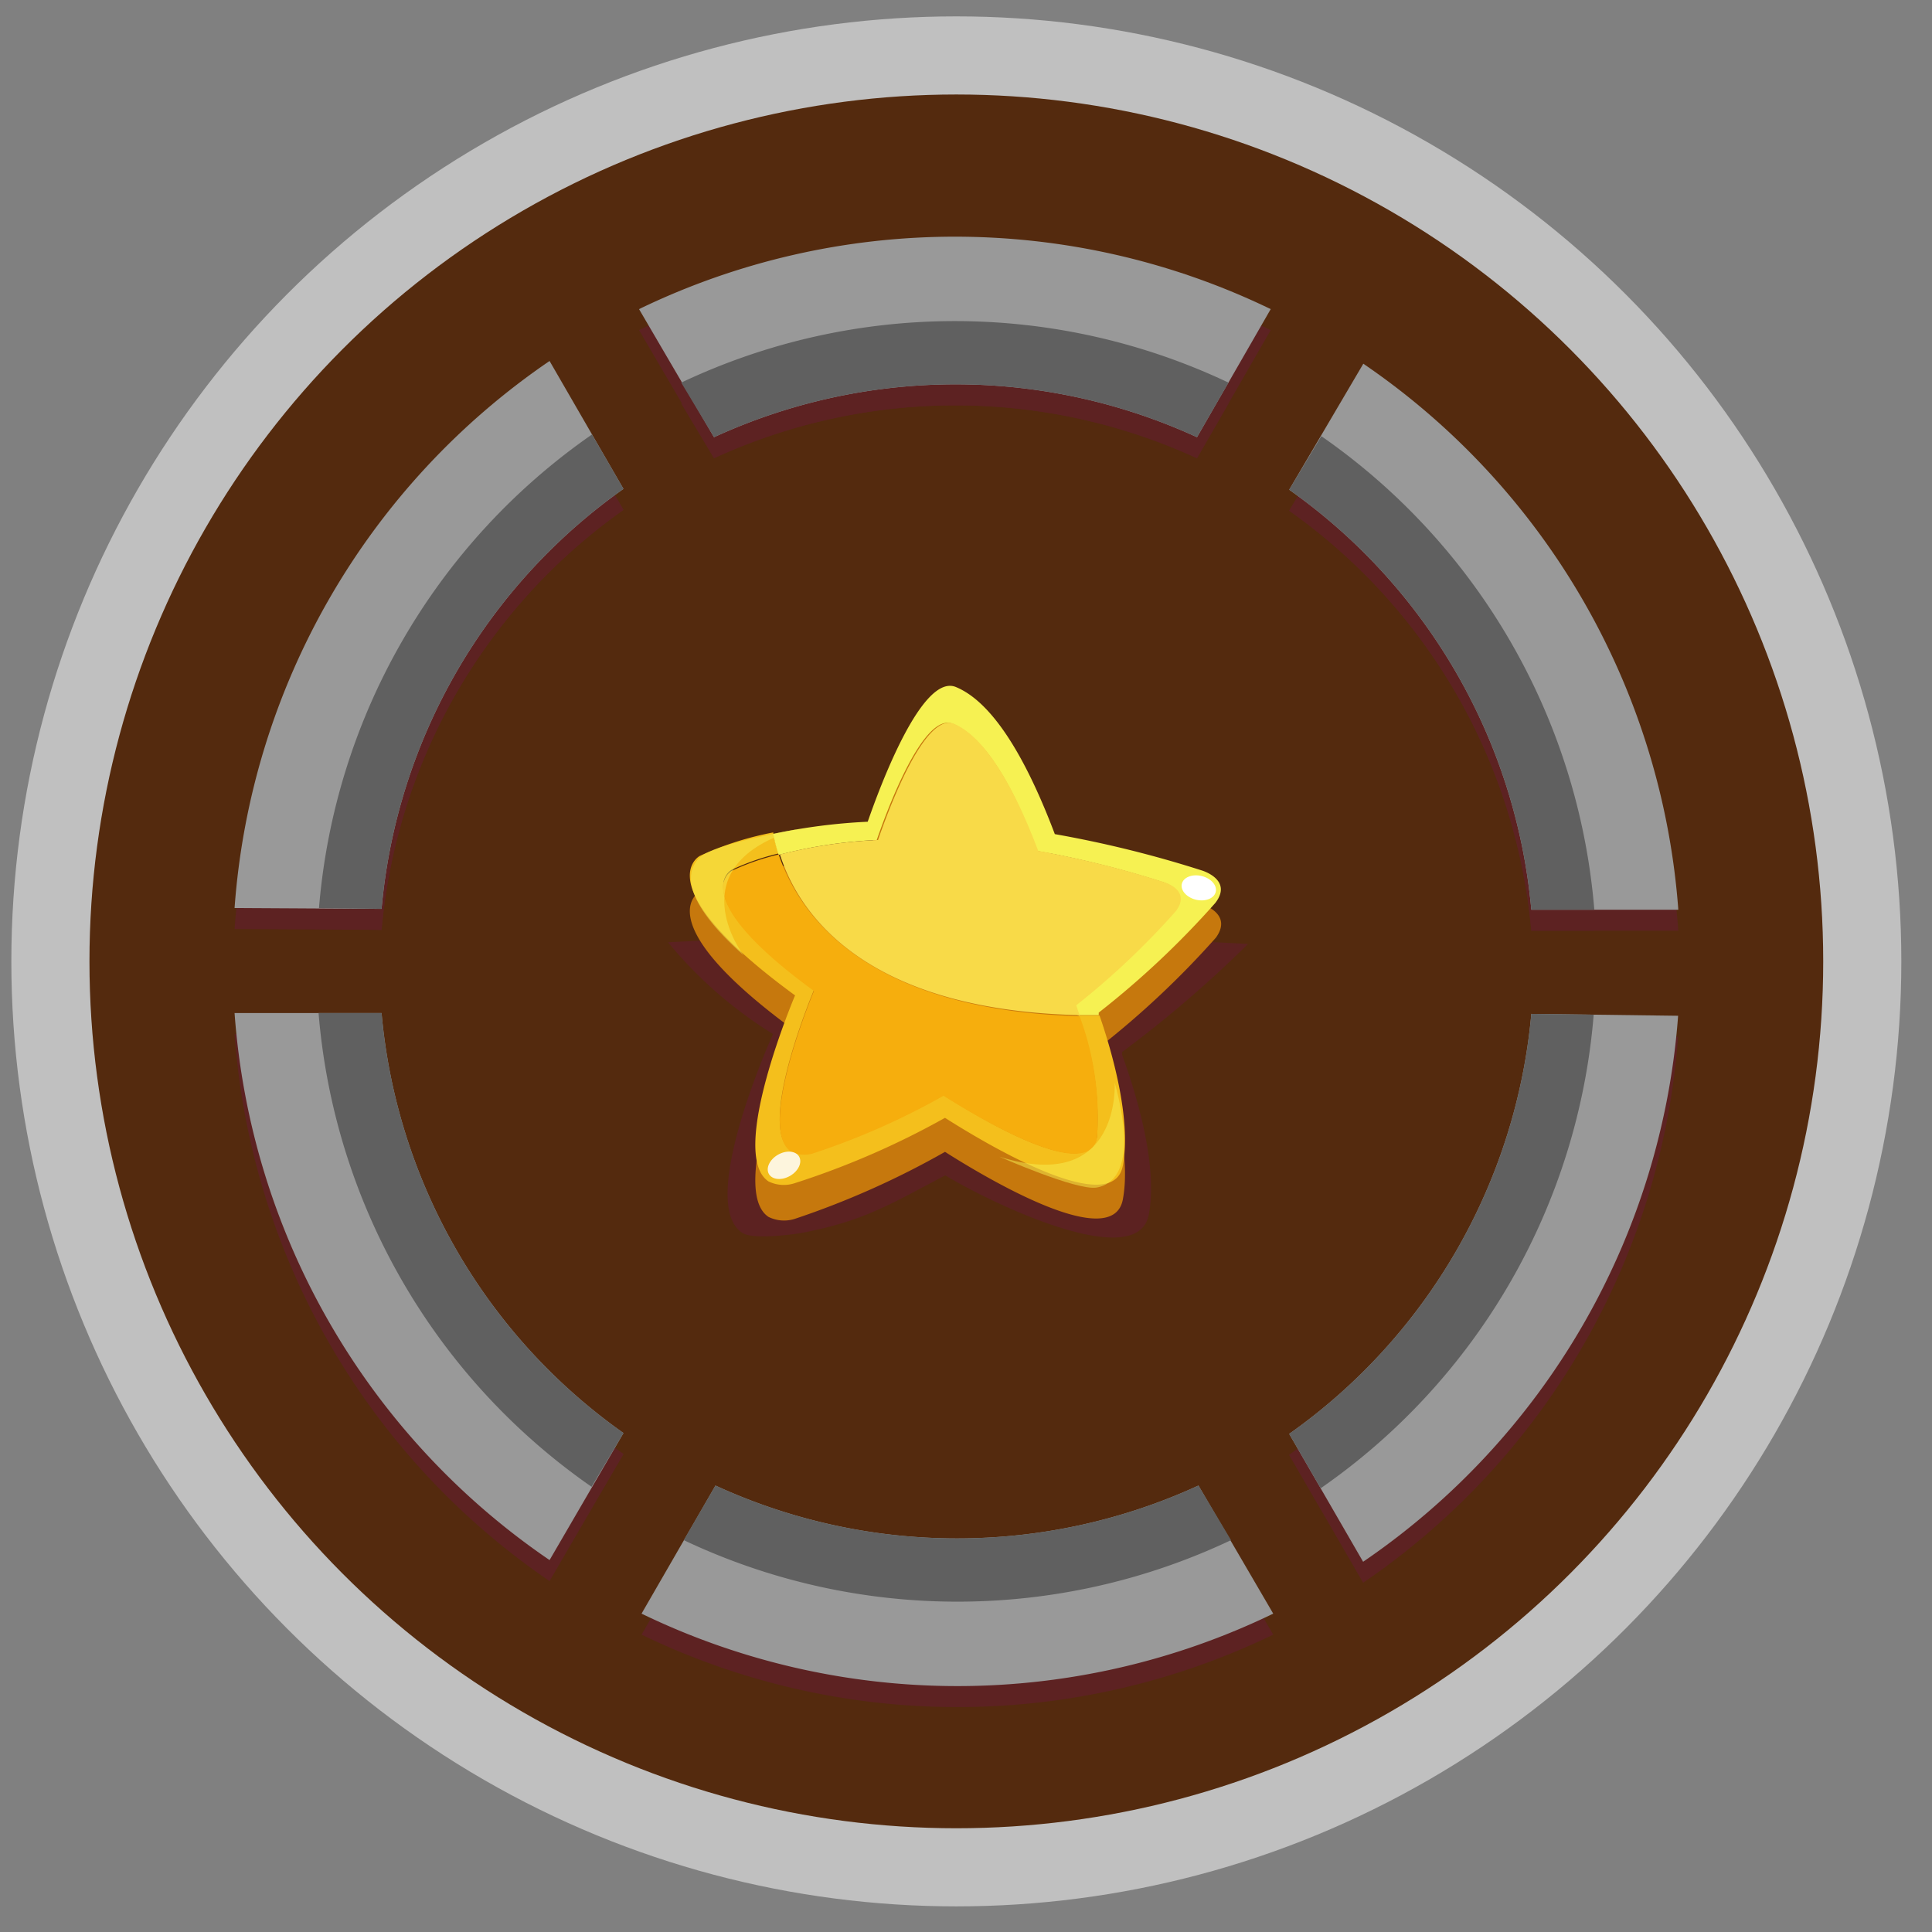 <svg xmlns="http://www.w3.org/2000/svg" viewBox="0 0 92 92"><rect x="0" y="0" width="92" height="92" fill="#808080" stroke="none"/><defs><style>.cls-1{isolation:isolate;}.cls-12,.cls-2{opacity:0.5;}.cls-11,.cls-3{fill:#fff;}.cls-4{fill:#542a0e;}.cls-14,.cls-5{fill:#700f52;}.cls-13,.cls-5{mix-blend-mode:multiply;opacity:0.29;}.cls-6{fill:#c6780d;}.cls-7{fill:#f4bf1c;}.cls-12,.cls-8{fill:#f6f152;}.cls-9{fill:#f6ae0d;}.cls-10{fill:#f8da48;}.cls-11{opacity:0.85;}.cls-12{mix-blend-mode:soft-light;}.cls-15{fill:#999;}.cls-16{fill:#606060;}</style></defs><g class="cls-1"><g id="Layer_1" data-name="Layer 1"><g class="cls-2"><circle class="cls-3" cx="45.54" cy="45.78" r="45"/></g><circle class="cls-4" cx="45.54" cy="45.78" r="41.28"/><path class="cls-5" d="M45,44.59c-3,0-7.82,0-13.19.28a20.28,20.28,0,0,0,5,4.37s-3.68,8.11-1.44,9.48c.58.35,2.76,0,2.76,0,3-.57,4.2-1.34,6.88-2.75,2.44,1.46,9.14,4.61,9.69,1.89.46-2.36-.6-5.8-1.27-7.64,0,0,0-.08,0-.12a55.79,55.79,0,0,0,6-5.15C53.49,44.62,48.11,44.58,45,44.59Z"/><path class="cls-6" d="M57.23,43.06a53.3,53.3,0,0,0-7-1.72c-1.28-3.38-2.86-6.23-4.7-7-1.63-.69-3.65,4.8-4.21,6.41a28.8,28.8,0,0,0-4.5.59,15,15,0,0,0-3.5,1.12s-2.63,1.39,4.54,6.63c0,0-3.22,7.58-1.26,8.86a1.68,1.68,0,0,0,1.25.09A40.36,40.36,0,0,0,45,54.85c2.14,1.36,8,4.81,8.47,2.26.41-2.2-.52-5.42-1.11-7.14,0,0,0-.08,0-.11a42.31,42.31,0,0,0,5.54-5.21C58.73,43.5,57.23,43.06,57.23,43.06Z"/><path class="cls-7" d="M52.24,54.13c-.41,2.2-5.46-.78-7.31-2a34.45,34.45,0,0,1-6.17,2.73,1.43,1.43,0,0,1-1.09-.07c-1.68-1.1,1.09-7.65,1.09-7.65-6.19-4.52-3.92-5.72-3.92-5.72a11.31,11.31,0,0,1,2.24-.78,7.75,7.75,0,0,1-.26-1,15,15,0,0,0-3.5,1.12s-2.63,1.4,4.54,6.64c0,0-3.22,7.58-1.26,8.86a1.66,1.66,0,0,0,1.25.08A39,39,0,0,0,45,53.23c2.14,1.36,8,4.82,8.47,2.27.41-2.21-.52-5.43-1.11-7.14l-1,0A13.71,13.71,0,0,1,52.24,54.13Z"/><path class="cls-8" d="M57.23,41.45a53.44,53.44,0,0,0-7-1.73c-1.28-3.38-2.86-6.23-4.7-7-1.63-.7-3.65,4.8-4.21,6.41a27.77,27.77,0,0,0-4.5.58,7.75,7.75,0,0,0,.26,1A22.74,22.74,0,0,1,41.75,40c.48-1.39,2.22-6.13,3.63-5.53,1.59.68,2.95,3.14,4,6.05a46,46,0,0,1,6,1.49s1.3.38.56,1.37a36.76,36.76,0,0,1-4.78,4.49c0,.15.1.31.16.47l1,0s0-.08,0-.12A41.85,41.85,0,0,0,57.87,43C58.73,41.89,57.23,41.45,57.23,41.45Z"/><path class="cls-9" d="M38.76,47.19S36,53.74,37.67,54.84a1.43,1.43,0,0,0,1.09.07,34.45,34.45,0,0,0,6.17-2.73c1.85,1.17,6.9,4.15,7.31,2a13.71,13.71,0,0,0-.83-5.79C41.05,48.1,38,43.41,37.08,40.69a11.31,11.31,0,0,0-2.24.78S32.57,42.67,38.76,47.19Z"/><path class="cls-10" d="M51.41,48.34c-.06-.16-.11-.32-.16-.47A36.76,36.76,0,0,0,56,43.38c.74-1-.56-1.37-.56-1.37a46,46,0,0,0-6-1.49c-1.1-2.91-2.46-5.37-4-6.05-1.41-.6-3.15,4.14-3.63,5.53a22.74,22.74,0,0,0-4.67.69C38,43.41,41.05,48.1,51.41,48.34Z"/><ellipse class="cls-11" cx="37.33" cy="55.49" rx="0.83" ry="0.58" transform="translate(-22.74 26.1) rotate(-30)"/><ellipse class="cls-3" cx="57.08" cy="42.28" rx="0.58" ry="0.83" transform="translate(2.68 87.95) rotate(-76.54)"/><path class="cls-12" d="M38,39.48s-4,.69-4.67,1.34-.92,2,2.08,4.67C35.4,45.49,32.12,41.18,38,39.48Z"/><path class="cls-12" d="M47.59,55.08s3.69,1.63,4.63,1.47,1.9-1.19.86-5C53.08,51.51,53.42,56.92,47.59,55.08Z"/><g class="cls-13"><path class="cls-14" d="M18.17,44.28a27.47,27.47,0,0,1,11.52-20l-3.52-6.09a34.54,34.54,0,0,0-15,26.05Z"/><path class="cls-14" d="M34,21.82a27.52,27.52,0,0,1,23,0l3.51-6.1a34.51,34.51,0,0,0-30.08,0Z"/><path class="cls-14" d="M61.39,24.32a27.51,27.51,0,0,1,11.53,20h7a34.54,34.54,0,0,0-15-26Z"/><path class="cls-14" d="M72.92,49.28a27.51,27.51,0,0,1-11.53,20l3.52,6.09a34.54,34.54,0,0,0,15-26Z"/><path class="cls-14" d="M29.69,69.24a27.47,27.47,0,0,1-11.52-20h-7a34.54,34.54,0,0,0,15,26.05Z"/><path class="cls-14" d="M57.07,71.74a27.52,27.52,0,0,1-23,0l-3.52,6.1a34.51,34.51,0,0,0,30.08,0Z"/><path class="cls-14" d="M18.17,44.28a27.47,27.47,0,0,1,11.52-20l-1.5-2.59a30.48,30.48,0,0,0-13,22.55Z"/><path class="cls-14" d="M34,21.82a27.52,27.52,0,0,1,23,0l1.5-2.6a30.44,30.44,0,0,0-26.06,0Z"/><path class="cls-14" d="M61.39,24.32a27.51,27.51,0,0,1,11.53,20h3a30.48,30.48,0,0,0-13-22.55Z"/><path class="cls-14" d="M72.92,49.28a27.51,27.51,0,0,1-11.53,20l1.5,2.59a30.46,30.46,0,0,0,13-22.55Z"/><path class="cls-14" d="M29.69,69.24a27.47,27.47,0,0,1-11.52-20h-3a30.5,30.5,0,0,0,13,22.56Z"/><path class="cls-14" d="M57.07,71.74a27.52,27.52,0,0,1-23,0l-1.51,2.6a30.44,30.44,0,0,0,26.06,0Z"/></g><path id="base6" class="cls-15" d="M18.17,43.28a27.47,27.47,0,0,1,11.52-20l-3.52-6.09a34.54,34.54,0,0,0-15,26.05Z"/><path id="base1" class="cls-15" d="M34,20.82a27.52,27.52,0,0,1,23,0l3.51-6.1a34.51,34.51,0,0,0-30.08,0Z"/><path id="base2" class="cls-15" d="M61.39,23.32a27.51,27.51,0,0,1,11.53,20h7a34.54,34.54,0,0,0-15-26Z"/><path id="base3" class="cls-15" d="M72.92,48.28a27.51,27.51,0,0,1-11.53,20l3.52,6.09a34.54,34.54,0,0,0,15-26Z"/><path id="base5" class="cls-15" d="M29.69,68.24a27.47,27.47,0,0,1-11.52-20h-7a34.54,34.54,0,0,0,15,26.05Z"/><path id="base4" class="cls-15" d="M57.07,70.74a27.52,27.52,0,0,1-23,0l-3.52,6.1a34.51,34.51,0,0,0,30.08,0Z"/><path id="top6" class="cls-16" d="M18.17,43.28a27.47,27.47,0,0,1,11.52-20l-1.5-2.59a30.48,30.48,0,0,0-13,22.55Z"/><path id="top1" class="cls-16" d="M34,20.82a27.52,27.52,0,0,1,23,0l1.5-2.6a30.44,30.44,0,0,0-26.06,0Z"/><path id="top2" class="cls-16" d="M61.39,23.32a27.51,27.51,0,0,1,11.53,20h3a30.48,30.48,0,0,0-13-22.55Z"/><path id="top3" class="cls-16" d="M72.92,48.28a27.51,27.51,0,0,1-11.53,20l1.5,2.59a30.46,30.46,0,0,0,13-22.55Z"/><path id="top5" class="cls-16" d="M29.69,68.24a27.47,27.47,0,0,1-11.52-20h-3a30.5,30.5,0,0,0,13,22.56Z"/><path id="top4" class="cls-16" d="M57.07,70.74a27.52,27.52,0,0,1-23,0l-1.51,2.6a30.44,30.44,0,0,0,26.06,0Z"/></g></g></svg>